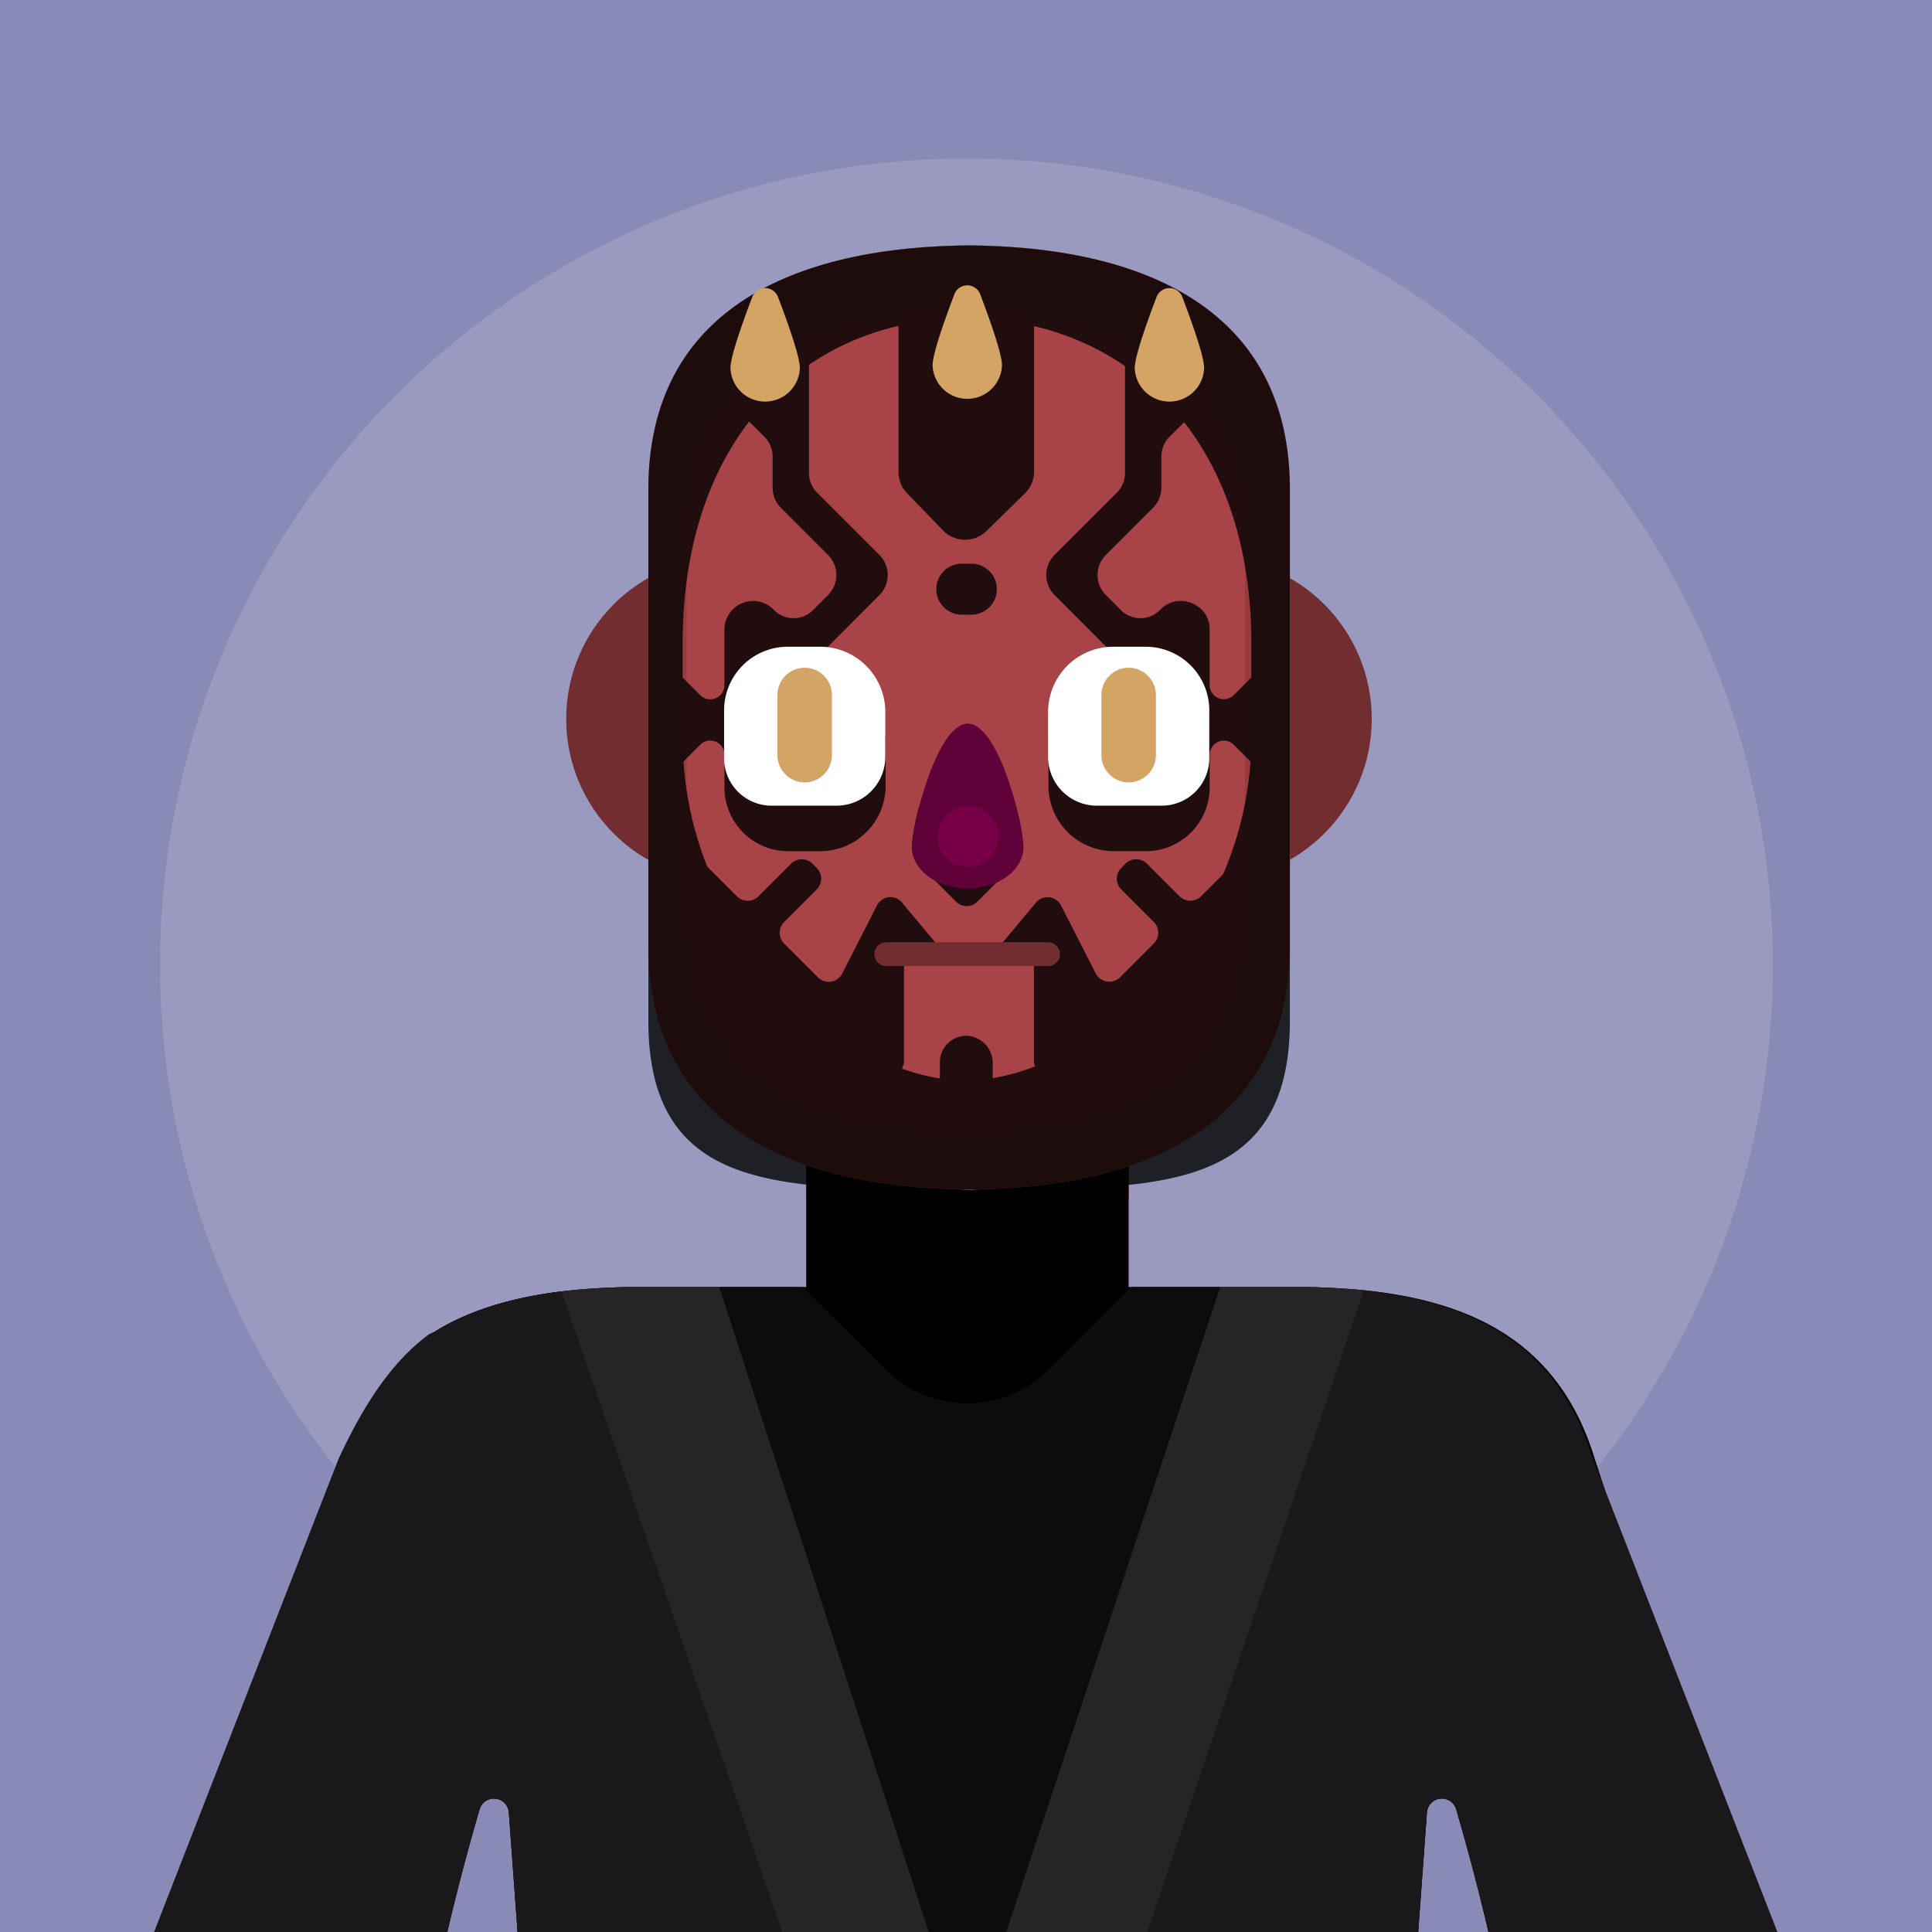 <svg xmlns="http://www.w3.org/2000/svg" id="swac-preview" viewBox="0 0 512 512" height="430px" width="430px" style="opacity: 1;">
	<g id="swac-helmet-dummy">
	</g>
	<g id="swac-background">
		<g class="swac-base">
			<rect class="col-obj" width="512" height="512" style="fill: rgb(138, 138, 182);">
			</rect>
			<circle class="light-obj" cx="256.118" cy="255.7" r="213.7" style="fill: rgb(154, 154, 192);">
			</circle>
		</g>
	</g>
	<g id="swac-helmet-rear">
		<g class="element-rear">
		</g>
	</g>
	<g id="swac-hair-rear">
		<g class="element-rear" style="display: block;">
		</g>
	</g>
	<g id="swac-bodies">
		<g id="swac-body">
			<path class="col-obj" d="M447.071,461.375l-24.456-74.756c-9.7-31.778-34.185-44.112-72.059-45.412-1.383-.076-2.776-.122-4.179-.122H299.07V250.72H213.675v90.364H166.621c-.866,0-1.727.022-2.586.054-.532.019-1.064.039-1.593.069-18.725.643-34.169,3.989-46.18,11.041-10.095,6.776-18.051,17.5-25.88,34.371L65.927,461.375c-4.94,16.9-9.158,33.744-12.766,50.625h65.378q3.836-16.312,8.564-32.553a3.963,3.963,0,0,1,7.736.8L137.162,512H375.836l2.324-31.753a3.963,3.963,0,0,1,7.736-.8Q390.642,495.7,394.46,512h65.378C456.229,495.119,452.011,478.277,447.071,461.375Z" style="fill: rgb(150, 60, 63);">
			</path>
			<path class="light-obj" d="M362.6,476.193V383.568H149.676v92.3A64.891,64.891,0,0,0,160.6,512h191.65a64.852,64.852,0,0,0,10.814-32.306A13.642,13.642,0,0,1,362.6,476.193Z" style="fill: rgb(168, 67, 71);">
			</path>
			<path class="shadow-obj" d="M213.675,317.467c11.192,6.688,26.118,9.6,42.565,9.763-.213,0-.423.016-.636.016h2.059c-.214,0-.423-.014-.636-.016,16.229-.156,30.976-3,42.118-9.5V250.72H213.675Z" style="fill: rgb(132, 53, 55);">
			</path>
		</g>
		<g id="swac-clothes">
			<g class="swac-base">
				<path class="element-dummy" d="M447.071,461.375l-24.456-74.756c-9.7-31.778-34.185-44.112-72.059-45.412-1.383-.076-2.776-.122-4.179-.122H299.07V309.045c25.574-8.576,42.761-26.715,42.761-58.5V129.755c0-47.068-37.651-64.244-84.475-64.7.284,0,.566-.022.853-.022h-2.761c.286,0,.568.019.852.022-46.824.452-84.474,17.629-84.474,64.7V250.542c0,31.41,16.779,49.494,41.85,58.193v32.349H166.621c-.866,0-1.727.022-2.586.054-.532.019-1.064.039-1.593.069-18.725.643-34.169,3.989-46.18,11.041-10.095,6.776-18.051,17.5-25.88,34.371L65.927,461.375c-4.94,16.9-9.158,33.744-12.766,50.625h65.378q3.836-16.312,8.564-32.553a3.963,3.963,0,0,1,7.736.8L137.162,512H375.836l2.324-31.753a3.963,3.963,0,0,1,7.736-.8Q390.642,495.7,394.46,512h65.378C456.229,495.119,452.011,478.277,447.071,461.375Z" data-default-color="#1a181a">
				</path>
				<path class="light-obj" d="M348.152,341.112c-.59-.015-1.181-.027-1.775-.027H299.961l-.985.946-20.982,20.982a30.63,30.63,0,0,1-43.238.078l-21.214-21.06-3.939-.946H166.621c-.866,0-1.727.022-2.586.054-.532.019-1.064.039-1.593.069a151.751,151.751,0,0,0-16.195,1.373V512h217.4V342.222q-6.5-.793-13.639-1.03C349.394,341.158,348.773,341.132,348.152,341.112Z" style="fill: rgb(39, 36, 39);">
				</path>
				<path class="shadow-obj" d="M209.6,341.084h-19L246.135,512h20.517l56.73-170.916H299.961l-21.967,21.928a30.63,30.63,0,0,1-43.238.078L212.611,341.1Z" style="fill: rgb(13, 12, 13);">
				</path>
				<path class="col-obj" d="M422.141,386.626l-.008.081-.026-.081c-3.383-11.076-8.567-19.782-15.481-26.491v-.008c-.066-.065-.138-.124-.205-.189q-.815-.782-1.662-1.529c-.122-.106-.242-.215-.363-.32q-2.012-1.738-4.2-3.28c-.139-.1-.279-.192-.418-.288q-.889-.615-1.807-1.2c-.176-.112-.353-.225-.531-.335q-1.032-.64-2.1-1.245c-.063-.036-.125-.074-.189-.11q-1.187-.665-2.42-1.282c-.154-.078-.312-.151-.468-.227q-.987-.486-2-.944-.335-.151-.671-.3-1.035-.453-2.1-.877c-.158-.063-.313-.129-.472-.192q-1.31-.512-2.66-.982c-.146-.051-.3-.1-.443-.147q-1.125-.384-2.277-.739c-.259-.08-.52-.158-.781-.236q-1.079-.321-2.183-.618c-.224-.06-.443-.122-.669-.181q-1.438-.376-2.917-.714c-.089-.02-.18-.038-.27-.058q-1.333-.3-2.7-.566c-.281-.055-.565-.108-.85-.161q-1.155-.217-2.337-.413c-.269-.045-.538-.091-.81-.134-.172-.027-.339-.058-.512-.085v.01c-2.021-.312-4.084-.586-6.2-.81L304.065,512h71.771l2.324-31.753a3.963,3.963,0,0,1,7.736-.8Q390.642,495.7,394.46,512h76.571Z" style="fill: #1a181a">
				</path>
				<path class="col-obj" d="M148.8,342.24c-12.711,1.553-23.58,4.749-32.536,10.008a16.179,16.179,0,0,1-2.511,1.3c-.493.365-.979.744-1.462,1.13-.059.047-.12.091-.179.139-8.482,6.828-15.488,16.922-22.394,31.805L40.827,512h77.711q3.836-16.312,8.564-32.553a3.963,3.963,0,0,1,7.736.8L137.162,512H207.31Z" style="fill: #1a181a">
				</path>
			</g>
		</g>
	</g>
	<g id="swac-faces">
		<g id="swac-ears">
			<g class="swac-base" style="display: block;">
				<g class="ears-right">
					<circle class="shadow-obj-2x" cx="320.577" cy="190.528" r="42.948" style="fill: rgb(114, 45, 48);">
					</circle>
				</g>
				<g class="ears-left">
					<circle class="shadow-obj-2x" cx="192.998" cy="190.528" r="42.949" style="fill: rgb(114, 45, 48);">
					</circle>
				</g>
				<path class="element-dummy" d="M257.355,65.059c.284,0,.567-.022.853-.022h-2.761c.286,0,.568.019.852.022-46.824.452-84.474,17.629-84.474,64.7V250.542c0,47.068,37.65,64.244,84.474,64.7-.285,0-.567.022-.852.022h2.761c-.287,0-.569-.019-.853-.022,46.824-.453,84.475-17.629,84.475-64.7V129.755C341.83,82.688,304.179,65.512,257.355,65.059Z" style="fill: #fff">
				</path>
			</g>
		</g>
		<g id="swac-face">
			<g class="swac-base">
				<path class="col-obj" d="M257.355,65.059c.284,0,.567-.022.853-.022h-2.761c.286,0,.568.019.852.022-46.824.452-84.474,17.629-84.474,64.7V250.542c0,47.068,37.65,64.244,84.474,64.7-.285,0-.567.022-.852.022h2.761c-.287,0-.569-.019-.853-.022,46.824-.453,84.475-17.629,84.475-64.7V129.755C341.83,82.688,304.179,65.512,257.355,65.059Z" style="fill: rgb(150, 60, 63);">
				</path>
				<path class="light-obj" d="M256.4,82.937c.249,0,.494-.019.742-.019h-2.4c.245,0,.489.016.738.019-40.75.394-73.515,15.341-73.515,56.3V243.729c0,40.961,32.765,55.908,73.515,56.3-.249,0-.494.019-.738.019h2.4c-.248,0-.492-.016-.742-.019,40.749-.394,73.517-15.341,73.517-56.3V139.239C329.913,98.278,297.145,83.331,256.4,82.937Z" style="fill: rgb(168, 67, 71);">
				</path>
			</g>
		</g>
		<g id="swac-tattoo-rear">
			<g class="element-rear">
				<path class="black-obj" d="M254.691,221.058l-8.2-7.656a1.879,1.879,0,0,0-3.1.917,59.453,59.453,0,0,0-1.7,9.21c0,.4-.006.842-.009,1.311.3,5.882,6.767,10.584,14.719,10.584,8.145,0,14.748-4.931,14.748-11.014a51.55,51.55,0,0,0-1.792-10.318,1.879,1.879,0,0,0-3.058-.961l-9.1,7.968A1.876,1.876,0,0,1,254.691,221.058Z" style="fill: #000000; opacity: 0.8">
				</path>
			</g>
		</g>
		<g id="swac-tattoo-front">
			<g class="element-front">
				<path class="black-obj" d="M258.208,315.26c-.287,0-.569-.019-.853-.022,46.824-.453,84.475,2.371,84.475-44.7V129.755c0-47.068-37.651-64.244-84.475-64.7.284,0,.567-.022.853-.022h-2.761c.286,0,.568.019.852.022-46.824.452-84.474,17.629-84.474,64.7V270.542c0,47.068,37.65,44.244,84.474,44.7-.285,0-.567.022-.852.022ZM307.77,129.27v-8.225a7.519,7.519,0,0,1,2.2-5.317L313.8,111.9l.051,0c10.818,13.989,17.473,33.124,17.76,56.978v10.66l-.01.024-4.629,4.629a3.746,3.746,0,0,1-6.4-2.649V166.749c0-6.694-8.318-10.02-13.016-5.258a7.258,7.258,0,0,1-10.433.25l-4.067-4.066a7.484,7.484,0,0,1,0-10.585l12.5-12.5A7.522,7.522,0,0,0,307.77,129.27ZM180.907,179.537V170.53c0-24.746,6.624-44.48,17.6-58.793l.051,0,4,4a7.519,7.519,0,0,1,2.2,5.317v8.228a7.517,7.517,0,0,0,2.2,5.315l12.478,12.477a7.519,7.519,0,0,1,0,10.633l-4.033,4.033a7.272,7.272,0,0,1-10.446-.245,7.607,7.607,0,0,0-12.983,5.262v14.822a3.746,3.746,0,0,1-6.4,2.649l-4.659-4.659Zm75.354,94.956a7,7,0,0,0-7.182,6.995v4.277l-.039.034a54.194,54.194,0,0,1-10.026-2.61l-.017-.049a3.99,3.99,0,0,0,.582-2.056V255.822l.006-.006h13.293c.008-.026.009.025.017,0l-14.079-16.891a4,4,0,0,0-6.4,1.009L223.18,258.01a4.005,4.005,0,0,1-6.4,1.009l-8.97-8.972a4.038,4.038,0,0,1,0-5.71l8.625-8.626a4.038,4.038,0,0,0,0-5.71l-1.1-1.1a4.038,4.038,0,0,0-5.711,0L201,237.527a4.038,4.038,0,0,1-5.71,0l-7.862-7.862-.008-.012a93.324,93.324,0,0,1-6.3-27.818l.01-.026,4.449-4.449a3.746,3.746,0,0,1,6.4,2.649v8.662a16.906,16.906,0,0,0,16.906,16.906h8.5A17.325,17.325,0,0,0,234.7,208.252V196.381a12.883,12.883,0,0,0-1.08-5.166L233,189.977a12.982,12.982,0,0,0-4.637-4.712l-.006,0-8.686-8.824a3.788,3.788,0,0,1,.017-5.332L233.054,157.7a7.519,7.519,0,0,0,0-10.633L216.576,130.59a7.489,7.489,0,0,1-2.192-5.293V96.682l.015-.028a69.848,69.848,0,0,1,23.669-10.271l.042.033v38.675a8.128,8.128,0,0,0,2.288,5.653l9.508,9.823a8.126,8.126,0,0,0,11.522.157l10.172-9.953a8.126,8.126,0,0,0,2.443-5.808V86.478l.042-.033A70.927,70.927,0,0,1,298.125,97l.015.028v28.253a7.52,7.52,0,0,1-2.2,5.318L279.47,147.065a7.519,7.519,0,0,0,0,10.633L292.837,171.1a3.788,3.788,0,0,1,.017,5.332l-8.727,8.866-.006,0a12.982,12.982,0,0,0-4.526,4.6l-.678,1.327a12.886,12.886,0,0,0-1.071,5.15v11.868a17.326,17.326,0,0,0,17.326,17.326h8.5a16.907,16.907,0,0,0,16.907-16.907v-8.631a3.746,3.746,0,0,1,6.4-2.649l4.415,4.415.01.026a92.331,92.331,0,0,1-7.254,29.838l-.007.011-5.847,5.847a4.038,4.038,0,0,1-5.711,0l-8.627-8.626a4.037,4.037,0,0,0-5.71,0l-1.1,1.1a4.037,4.037,0,0,0,0,5.71l8.626,8.627a4.038,4.038,0,0,1,0,5.71l-8.939,8.939a4.038,4.038,0,0,1-6.451-1.018l-9.2-17.993a4.038,4.038,0,0,0-6.451-1.018L260.69,255.816c.008.025.009-.026.017,0h13.3v25.269a4,4,0,0,0,.286,1.481l-.019.043a56.3,56.3,0,0,1-11.16,3.113l-.039-.034v-3.877A7.211,7.211,0,0,0,256.26,274.494Z" style="fill: #000000; opacity: 0.8">
				</path>
				<path class="black-obj" d="M242.541,228.127l.337.337,10.5,10.5a3.957,3.957,0,0,0,5.6,0l11.757-11.757Z" style="fill: #000000; opacity: 0.8">
				</path>
				<path class="black-obj" d="M254.811,162.9h2.528a6.762,6.762,0,1,0,0-13.523h-2.528a6.762,6.762,0,0,0,0,13.523Z" style="fill: #000000; opacity: 0.8">
				</path>
			</g>
		</g>
		<g id="swac-facialhair">
		</g>
		<g id="swac-nose">
			<g class="swac-base">
				<path class="shadow-obj-2x" d="M271.225,224.469c0,6.085-6.6,11.017-14.752,11.017s-14.752-4.932-14.752-11.017,6.6-32.691,14.752-32.691S271.225,218.385,271.225,224.469Z" style="fill: rgb(95, 0, 57);">
				</path>
				<circle class="shadow-obj" cx="256.556" cy="221.66" r="8.028" style="fill: rgb(120, 0, 73);">
				</circle>
			</g>
		</g>
		<g id="swac-eyes">
			<g id="swac-eye">
				<g class="swac-base">
					<g class="eye-left">
						<path class="white-obj" d="M204.824,171.388h17.2a12.582,12.582,0,0,1,12.582,12.582v12.669a16.873,16.873,0,0,1-16.873,16.873h-8.56a17.292,17.292,0,0,1-17.292-17.292v-11.9A12.938,12.938,0,0,1,204.824,171.388Z" transform="translate(426.498 384.9) rotate(180)" style="fill: #fff">
						</path>
						<path class="col-obj" d="M213.249,207.342h0a7.242,7.242,0,0,0,7.221-7.221V184.175a7.242,7.242,0,0,0-7.221-7.221h0a7.243,7.243,0,0,0-7.221,7.221V200.12A7.243,7.243,0,0,0,213.249,207.342Z" style="fill: rgb(212, 164, 101);">
						</path>
					</g>
					<g class="eye-right">
						<path class="white-obj" d="M295.037,171.388H303.6a16.874,16.874,0,0,1,16.874,16.874V200.93a12.583,12.583,0,0,1-12.583,12.583h-17.2a12.938,12.938,0,0,1-12.938-12.938v-11.9A17.291,17.291,0,0,1,295.037,171.388Z" style="fill: #fff">
						</path>
						<path class="col-obj" d="M299.108,207.342h0a7.243,7.243,0,0,1-7.221-7.221V184.175a7.243,7.243,0,0,1,7.221-7.221h0a7.243,7.243,0,0,1,7.221,7.221V200.12A7.243,7.243,0,0,1,299.108,207.342Z" style="fill: rgb(212, 164, 101);">
						</path>
					</g>
				</g>
			</g>
		</g>
		<g id="swac-mouth">
			<g class="swac-base">
				<path class="shadow-obj-2x" d="M277.736,249.7H234.887a3.159,3.159,0,1,0,0,6.319h42.849a3.159,3.159,0,1,0,0-6.319Z" style="fill: rgb(114, 45, 48);">
				</path>
			</g>
		</g>
		<g id="swac-hair-front">
			<g class="element-front" style="display: block;">
			</g>
		</g>
		<g id="swac-horns">
			<g class="swac-base">
				<path class="col-obj" d="M265.537,96.78a9.2,9.2,0,0,1-18.391,0c0-2.981,3.167-11.927,5.783-18.812a3.65,3.65,0,0,1,6.823,0C262.37,84.852,265.537,93.8,265.537,96.78Z" style="fill: rgb(212, 164, 101);">
				</path>
				<path class="col-obj" d="M211.966,97.511a9.2,9.2,0,0,1-18.391,0c0-2.981,3.167-11.927,5.783-18.811a3.65,3.65,0,0,1,6.823,0C208.8,85.583,211.966,94.53,211.966,97.511Z" style="fill: rgb(212, 164, 101);">
				</path>
				<path class="col-obj" d="M319.107,97.511a9.2,9.2,0,0,1-18.391,0c0-2.981,3.167-11.927,5.783-18.811a3.65,3.65,0,0,1,6.823,0C315.94,85.583,319.107,94.53,319.107,97.511Z" style="fill: rgb(212, 164, 101);">
				</path>
			</g>
		</g>
		<g id="swac-helmet-front">
			<g class="element-front">
			</g>
		</g>
		<g id="swac-glasses">
		</g>
	</g>
	<g id="swac-weapon">
	</g>
	<defs id="defs">
		<defs class="fragmentclippath">
			<clipPath class="clippath-face" id="clippath-face" data-clip="face">
				<path class="col-obj" d="M257.355,65.059c.284,0,.567-.022.853-.022h-2.761c.286,0,.568.019.852.022-46.824.452-84.474,17.629-84.474,64.7V250.542c0,47.068,37.65,64.244,84.474,64.7-.285,0-.567.022-.852.022h2.761c-.287,0-.569-.019-.853-.022,46.824-.453,84.475-17.629,84.475-64.7V129.755C341.83,82.688,304.179,65.512,257.355,65.059Z" style="fill: #f9b382">
				</path>
				<path class="light-obj" d="M256.4,82.937c.249,0,.494-.019.742-.019h-2.4c.245,0,.489.016.738.019-40.75.394-73.515,15.341-73.515,56.3V243.729c0,40.961,32.765,55.908,73.515,56.3-.249,0-.494.019-.738.019h2.4c-.248,0-.492-.016-.742-.019,40.749-.394,73.517-15.341,73.517-56.3V139.239C329.913,98.278,297.145,83.331,256.4,82.937Z" style="fill: #fcc39d">
				</path>
			</clipPath>
		</defs>
	</defs>
	<desc>
		Created with Snap
	</desc>
</svg>
